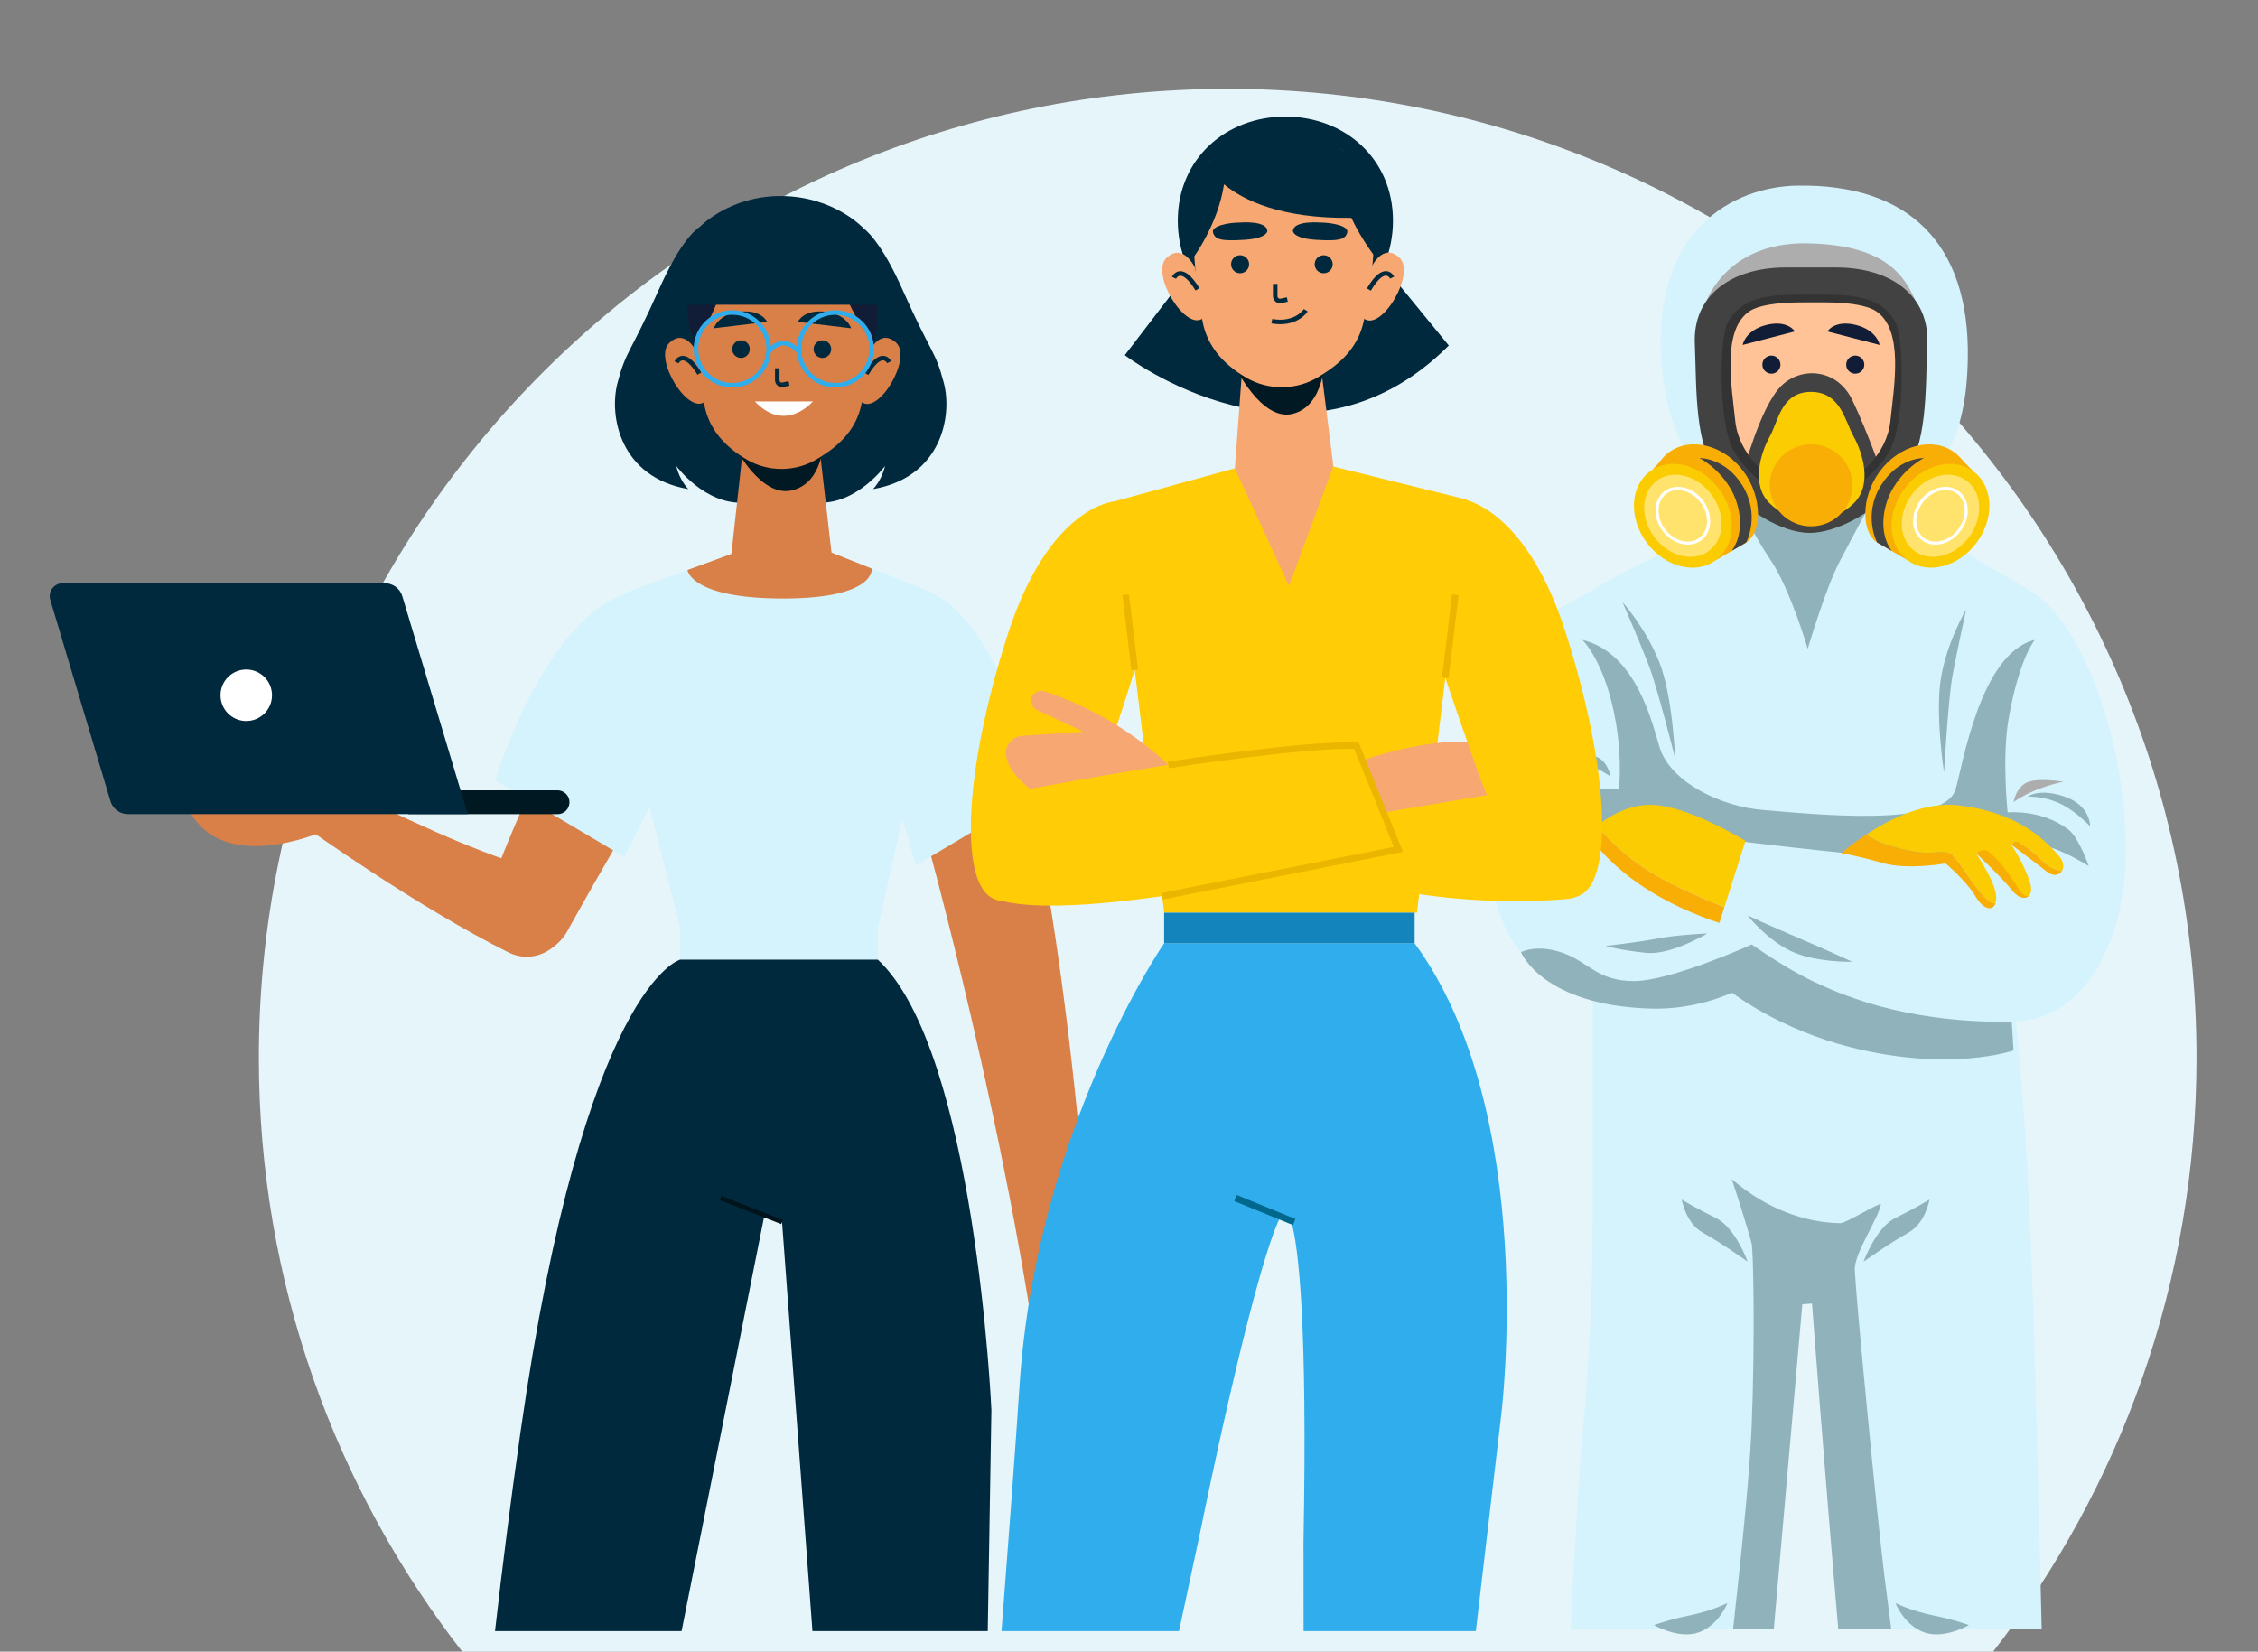 <svg xmlns="http://www.w3.org/2000/svg" xmlns:xlink="http://www.w3.org/1999/xlink" version="1.1" x="0px" y="0px" viewBox="0 0 501.18 366.59" style="enable-background:new 0 0 501.18 366.59;" xml:space="preserve">
<rect x="0" y="0" width="501.18" height="366.59" fill="#808080" stroke="none"/>
<style type="text/css">
	.st0{fill:#E6F5FA;}
	.st1{fill:#D4F3FC;}
	.st2{fill:#90B2BA;}
	.st3{fill:#ADADAD;}
	.st4{fill:#FFC397;}
	.st5{fill:#424242;}
	.st6{fill:#333333;}
	.st7{fill:#FBCC02;}
	.st8{fill:#F9AE06;}
	.st9{fill:#FFE36C;}
	.st10{fill:#FFFFFF;}
	.st11{fill:none;}
	.st12{fill:#111D36;}
	.st13{fill:#D97F48;}
	.st14{fill:#001821;}
	.st15{fill:#01293D;}
	.st16{fill:none;stroke:#01141C;stroke-miterlimit:10;}
	.st17{fill:#001923;}
	.st18{fill:none;stroke:#01293D;stroke-miterlimit:10;}
	.st19{fill:none;stroke:#30ADED;stroke-miterlimit:10;}
	.st20{fill:#30ADED;}
	.st21{fill:none;stroke:#00678D;stroke-width:1.458;stroke-miterlimit:10;}
	.st22{fill:#FFCC05;}
	.st23{fill:#1384BC;}
	.st24{fill:#F7A771;}
	.st25{fill:none;stroke:#EAB600;stroke-width:1.458;stroke-miterlimit:10;}
</style>
<g id="OBJECTS">
	<g>
		<g>
			<path class="st0" d="M487.53,234.76c0-118.76-96.28-215.04-215.04-215.04S57.45,115.99,57.45,234.76     c0,49.86,16.97,95.75,45.45,132.22h339.18C470.56,330.51,487.53,284.62,487.53,234.76z"/>
		</g>
	</g>
	<g>
		<g>
			<path class="st1" d="M398.9,41.2c-13.93,0.23-32.33,9.59-30.1,39.34c1.94,25.9,17.5,30.85,15.68,33.99     c-1.82,3.14-8.27,6.73-13.64,7.9c-5.36,1.17-18.85,9.49-25.32,12.95c-10.45,5.59-16.83,41.64-14.37,59.89     c1.8,13.36,8.5,21.18,21.42,25.97c12.93,4.79,43.02-2.65,52.15-4.44c2.04,0.83,27.39,9.83,41.78,9.93     c15.83,0.11,25.14-17.59,25.34-36.92c0.25-24.44-8.89-48.48-18.62-56.83c-3.4-2.91-12.09-6.86-17.14-10.7     c-7.65-5.82-11.21-11.57-9.08-14.59c3.53-5.02,9.45-9.64,9.77-28.07C437.23,53.77,423.34,40.79,398.9,41.2z"/>
		</g>
		<g>
			<path class="st2" d="M384.58,108.92c0,0,3.85,8.63,8.33,15.24c4.48,6.6,8.33,19.84,8.33,19.84s3.93-13.34,7.09-19.39     c2.31-4.44,9-16.88,9-16.88L384.58,108.92z"/>
		</g>
		<g>
			<path class="st3" d="M378.15,69.14c-0.4-0.68,4.07-15.52,23.08-15.13c19.01,0.39,22.56,8.43,25.34,16.53     C429.36,78.64,378.15,69.14,378.15,69.14z"/>
		</g>
		<g>
			<g>
				<g>
					<path class="st4" d="M398.32,61.98c-10.55,1.88-15.27-0.23-17.06,10.82c-1.8,11.06-2.77,21.87,2.44,28.51       c5.2,6.64,11.02,11.02,18.65,10.94c7.63-0.08,12.6-2.11,16.19-8.47c3.59-6.36,5.98-17.57,6.42-27.13       C425.4,67.09,408.37,60.19,398.32,61.98z"/>
				</g>
			</g>
			<g>
				<g>
					<path class="st5" d="M386.98,104.62c0,0,3.71-14.28,8.34-18.92c4.34-4.36,12.4-4.03,15.83,3.12       c3.54,7.38,7.12,17.77,7.12,17.77L386.98,104.62z"/>
				</g>
			</g>
			<g>
				<g>
					<path class="st6" d="M420.35,67.27c-3.94-4.68-14.79-3.76-17.98-3.38c-3.19-0.38-14.05-1.3-17.98,3.38       c-4.64,5.51-8.39,19.71-4.79,26.7c3.6,6.99,12.2,16.55,12.2,16.55l1.02-4.8c0,0-6.84-4.44-7.66-12.28       c-0.82-7.84-3.03-20.23,3.18-24.37c1.84-1.23,5.37-1.71,8.54-1.89c1.76-0.1,8.9-0.1,10.47-0.03c3.29,0.15,7.12,0.62,9.06,1.92       c6.21,4.14,4,16.53,3.18,24.37s-7.66,12.28-7.66,12.28l1.02,4.8c0,0,8.6-9.56,12.2-16.55       C428.74,86.97,424.98,72.77,420.35,67.27z"/>
				</g>
			</g>
			<g>
				<g>
					<g>
						<path class="st5" d="M407.6,59.37h-11.25c-12.02,0-20.6,6.17-20.17,16.81c0.43,10.64-0.14,22.62,5.45,30.01        c5.59,7.38,14.12,12.05,19.95,12.09c6,0.05,15.17-4.71,20.75-12.09c5.59-7.38,5.02-19.37,5.45-30.01        C428.2,65.54,419.62,59.37,407.6,59.37z M420,98.84c-2.87,6.91-13.42,13.04-13.42,13.04l-4.24,0.34v0.04l-0.22-0.02        l-0.22,0.02v-0.04l-4.24-0.34c0,0-10.55-6.14-13.42-13.04c-2.87-6.91-2.47-24.01-0.81-27.16c3.4-6.46,10.47-6.29,18.68-6.28        c8.22,0,15.29-0.18,18.68,6.28C422.47,74.83,422.87,91.93,420,98.84z"/>
					</g>
				</g>
			</g>
			<g>
				<g>
					<path class="st7" d="M411.44,96.9c-1.92-3.41-2.87-9.92-9.48-9.92c-6.6,0-7.23,6.5-9.15,9.92c-1.92,3.41-4.31,10.68,0,14.83       c4.31,4.15,9.15,3.92,9.15,3.92s5.17,0.24,9.48-3.92C415.75,107.58,413.35,100.32,411.44,96.9z"/>
				</g>
			</g>
			<g>
				<g>
					<ellipse class="st8" cx="401.98" cy="107.72" rx="9.17" ry="9.1"/>
				</g>
			</g>
			<g>
				<g>
					<polygon class="st8" points="366.85,104.15 370.43,100.41 387.59,120.4 380.83,124.34      "/>
				</g>
			</g>
			<g>
				<g>
					<g>
						<g>
							<path class="st8" d="M386.98,104.62c4.35,5.88,4.03,13.66,0.6,15.78c-5.06,3.14-13.58,2.94-17.94-2.94         c-4.35-5.88-4-13.52,0.78-17.06C375.22,96.86,382.63,98.75,386.98,104.62z"/>
						</g>
					</g>
				</g>
				<g>
					<g>
						<g>
							<path class="st7" d="M381.56,108.53c4.04,5.45,3.71,12.53-0.73,15.81c-4.44,3.29-11.3,1.54-15.34-3.91         c-4.04-5.45-3.71-12.53,0.73-15.81C370.65,101.33,377.52,103.08,381.56,108.53z"/>
						</g>
					</g>
				</g>
				<g>
					<g>
						<g>
							<path class="st9" d="M379.88,109.77c3.19,4.31,2.94,9.91-0.57,12.51c-3.51,2.6-8.95,1.22-12.14-3.09         c-3.19-4.31-2.94-9.91,0.57-12.51C371.25,104.08,376.69,105.46,379.88,109.77z"/>
						</g>
					</g>
				</g>
				<g>
					<g>
						<g>
							<path class="st10" d="M374.64,120.89c-2.01,0-4.17-1.09-5.63-3.07c-1.08-1.45-1.63-3.16-1.55-4.82c0.08-1.68,0.79-3.1,2.01-4         c1.21-0.9,2.78-1.17,4.41-0.75c1.6,0.41,3.08,1.43,4.15,2.88l0,0c1.08,1.45,1.63,3.16,1.55,4.82c-0.08,1.68-0.79,3.1-2,4         C376.72,120.59,375.7,120.89,374.64,120.89z M372.4,108.76c-0.94,0-1.81,0.27-2.53,0.81c-1.05,0.78-1.66,2.01-1.73,3.48         c-0.07,1.49,0.43,3.05,1.41,4.37c2.01,2.71,5.42,3.6,7.6,1.99c1.05-0.78,1.66-2.01,1.73-3.48c0.07-1.49-0.43-3.05-1.42-4.37         l0,0c-0.98-1.32-2.32-2.26-3.77-2.63C373.27,108.81,372.83,108.76,372.4,108.76z"/>
						</g>
					</g>
				</g>
				<g>
					<g>
						<g>
							<path class="st5" d="M377.22,101.67c0,0,4.42,2.2,7.16,7.26c1.82,3.36,2.99,9.12,0,13.34c1.39-0.8,3.21-1.87,3.21-1.87         s3.24-6.06-0.87-12.69C382.85,101.49,377.22,101.67,377.22,101.67z"/>
						</g>
					</g>
				</g>
			</g>
			<g>
				<g>
					<g>
						<g>
							<path class="st8" d="M417.24,104.62c-4.35,5.88-4.03,13.66-0.6,15.78c5.06,3.14,13.58,2.94,17.94-2.94         c4.35-5.88,4-13.52-0.78-17.06C429.01,96.86,421.6,98.75,417.24,104.62z"/>
						</g>
					</g>
				</g>
				<g>
					<g>
						<polygon class="st8" points="438.01,104.62 433.79,100.41 416.64,120.4 423.4,124.34       "/>
					</g>
				</g>
				<g>
					<g>
						<g>
							<path class="st7" d="M422.67,108.53c-4.04,5.45-3.71,12.53,0.73,15.81c4.44,3.29,11.3,1.54,15.34-3.91         c4.04-5.45,3.71-12.53-0.73-15.81C433.57,101.33,426.71,103.08,422.67,108.53z"/>
						</g>
					</g>
				</g>
				<g>
					<g>
						<g>
							<path class="st9" d="M424.35,109.77c-3.19,4.31-2.94,9.91,0.57,12.51c3.51,2.6,8.95,1.22,12.14-3.09         c3.19-4.31,2.94-9.91-0.57-12.51C432.98,104.08,427.54,105.46,424.35,109.77z"/>
						</g>
					</g>
				</g>
				<g>
					<g>
						<g>
							<path class="st10" d="M429.58,120.89c2.01,0,4.17-1.09,5.63-3.07c1.08-1.45,1.63-3.16,1.55-4.82c-0.08-1.68-0.79-3.1-2.01-4         c-1.21-0.9-2.78-1.17-4.41-0.75c-1.6,0.41-3.08,1.43-4.15,2.88l0,0c-1.08,1.45-1.63,3.16-1.55,4.82c0.08,1.68,0.79,3.1,2,4         C427.51,120.59,428.52,120.89,429.58,120.89z M431.82,108.76c0.94,0,1.81,0.27,2.53,0.81c1.05,0.78,1.66,2.01,1.73,3.48         c0.07,1.49-0.43,3.05-1.41,4.37c-2.01,2.71-5.42,3.6-7.6,1.99c-1.05-0.78-1.66-2.01-1.73-3.48         c-0.07-1.49,0.43-3.05,1.42-4.37l0,0c0.98-1.32,2.32-2.26,3.77-2.63C430.96,108.81,431.4,108.76,431.82,108.76z"/>
						</g>
					</g>
				</g>
				<g>
					<g>
						<g>
							<path class="st5" d="M427.01,101.67c0,0-4.42,2.2-7.16,7.26c-1.82,3.36-2.98,9.12,0,13.34c-1.39-0.8-3.21-1.87-3.21-1.87         s-3.24-6.06,0.87-12.69C421.38,101.49,427.01,101.67,427.01,101.67z"/>
						</g>
					</g>
				</g>
			</g>
		</g>
		<g>
			<path class="st11" d="M386.22,347.39c-0.07,0.63-0.13,1.25-0.2,1.88C386.09,348.64,386.15,348.02,386.22,347.39z"/>
			<path class="st11" d="M385.91,350.33c-0.07,0.64-0.14,1.29-0.21,1.93C385.77,351.62,385.84,350.97,385.91,350.33z"/>
			<path class="st11" d="M386.89,340.75c-0.09,0.92-0.19,1.85-0.28,2.79C386.71,342.6,386.8,341.67,386.89,340.75z"/>
			<path class="st11" d="M386.53,344.33c-0.07,0.68-0.14,1.37-0.21,2.05C386.39,345.69,386.46,345.01,386.53,344.33z"/>
			<path class="st11" d="M384.9,359.64c-0.07,0.62-0.14,1.24-0.2,1.85C384.77,360.87,384.83,360.26,384.9,359.64z"/>
			<path class="st11" d="M385.61,353.1c-0.09,0.84-0.18,1.67-0.27,2.5C385.43,354.77,385.52,353.94,385.61,353.1z"/>
			<path class="st11" d="M385.31,355.94c-0.1,0.94-0.2,1.87-0.3,2.79C385.1,357.81,385.2,356.88,385.31,355.94z"/>
			<path class="st11" d="M419.69,360.87c-0.06-0.47-0.12-0.93-0.18-1.39C419.57,359.93,419.63,360.4,419.69,360.87z"/>
			<path class="st11" d="M387.17,337.98c-0.07,0.71-0.14,1.42-0.21,2.13C387.03,339.39,387.1,338.68,387.17,337.98z"/>
			<path class="st11" d="M388.37,324.01c-0.04,0.57-0.08,1.15-0.13,1.73C388.29,325.16,388.33,324.58,388.37,324.01z"/>
			<path class="st11" d="M418.87,354.46c-0.02-0.15-0.04-0.3-0.06-0.45C418.83,354.16,418.85,354.31,418.87,354.46z"/>
			<path class="st11" d="M388.53,321.66c-0.03,0.5-0.07,1.01-0.1,1.52C388.46,322.67,388.5,322.16,388.53,321.66z"/>
			<path class="st11" d="M419.13,356.5c-0.04-0.32-0.08-0.64-0.12-0.95C419.05,355.86,419.09,356.18,419.13,356.5z"/>
			<path class="st11" d="M388.19,326.44c-0.06,0.82-0.13,1.65-0.2,2.49C388.06,328.08,388.12,327.25,388.19,326.44z"/>
			<path class="st11" d="M387.95,329.41c-0.06,0.7-0.12,1.41-0.18,2.12C387.83,330.81,387.89,330.11,387.95,329.41z"/>
			<path class="st11" d="M387.43,335.23c-0.05,0.59-0.11,1.18-0.17,1.78C387.31,336.41,387.37,335.82,387.43,335.23z"/>
			<path class="st11" d="M387.68,332.45c-0.05,0.58-0.1,1.17-0.16,1.76C387.58,333.61,387.63,333.03,387.68,332.45z"/>
			<path class="st11" d="M418.5,351.54c-0.02-0.17-0.04-0.35-0.07-0.52C418.45,351.19,418.48,351.36,418.5,351.54z"/>
			<path class="st11" d="M419.76,361.38c0.01,0.07,0.02,0.14,0.03,0.21l0,0C419.77,361.52,419.77,361.45,419.76,361.38     C419.76,361.38,419.76,361.38,419.76,361.38z"/>
			<path class="st11" d="M388.8,316.63c-0.03,0.65-0.06,1.34-0.1,2.03C388.74,317.97,388.78,317.28,388.8,316.63z"/>
			<path class="st11" d="M418.67,352.94c-0.02-0.16-0.04-0.33-0.06-0.49C418.63,352.61,418.65,352.77,418.67,352.94z"/>
			<path class="st11" d="M400.06,289.48c0,0-3.31,37.92-6.33,72.1h14.31c-2.99-34.48-5.83-72.26-5.83-72.26L400.06,289.48z"/>
			<path class="st11" d="M388.67,319.36c-0.03,0.49-0.06,0.98-0.09,1.49C388.61,320.34,388.64,319.84,388.67,319.36z"/>
			<path class="st1" d="M384.7,361.49c0.07-0.61,0.14-1.23,0.2-1.85c0.03-0.3,0.07-0.6,0.1-0.9c0.1-0.92,0.2-1.86,0.3-2.79     c0.01-0.11,0.02-0.23,0.04-0.34c0.09-0.83,0.18-1.66,0.27-2.5c0.03-0.28,0.06-0.56,0.09-0.84c0.07-0.64,0.14-1.29,0.21-1.93     c0.04-0.35,0.07-0.71,0.11-1.06c0.07-0.63,0.13-1.25,0.2-1.88c0.04-0.34,0.07-0.68,0.11-1.01c0.07-0.68,0.14-1.37,0.21-2.05     c0.03-0.26,0.05-0.53,0.08-0.79c0.09-0.93,0.19-1.86,0.28-2.79c0.02-0.21,0.04-0.43,0.06-0.64c0.07-0.71,0.14-1.42,0.21-2.13     c0.03-0.32,0.06-0.65,0.09-0.97c0.06-0.6,0.11-1.19,0.17-1.78c0.03-0.34,0.06-0.69,0.1-1.03c0.05-0.59,0.11-1.18,0.16-1.76     c0.03-0.31,0.06-0.61,0.08-0.92c0.06-0.72,0.12-1.42,0.18-2.12c0.01-0.16,0.03-0.32,0.04-0.48c0.07-0.85,0.14-1.68,0.2-2.49     c0.02-0.24,0.04-0.46,0.05-0.7c0.04-0.58,0.09-1.16,0.13-1.73c0.02-0.28,0.04-0.55,0.06-0.83c0.04-0.52,0.07-1.02,0.1-1.52     c0.02-0.27,0.04-0.55,0.05-0.81c0.03-0.51,0.06-1,0.09-1.49c0.01-0.23,0.03-0.47,0.04-0.69c0.04-0.7,0.07-1.38,0.1-2.03     c0.77-18.68,0.39-38.94,0-40.66c-0.23-0.99-2.8-9.54-4.42-14.28c7.73,6.69,16.38,9.68,24.13,9.8c1.13,0.02,7.89-4.2,9-4.27     c-0.58,3.37-5.99,10.89-5.81,14.74c0.31,6.42,4.85,53.93,6.57,67.79c0.05,0.41,0.1,0.83,0.16,1.27c0.02,0.17,0.04,0.34,0.07,0.52     c0.04,0.3,0.08,0.6,0.12,0.91c0.02,0.16,0.04,0.33,0.06,0.49c0.04,0.35,0.09,0.71,0.14,1.07c0.02,0.15,0.04,0.3,0.06,0.45     c0.05,0.36,0.09,0.72,0.14,1.09c0.04,0.32,0.08,0.63,0.12,0.95c0.12,0.96,0.25,1.95,0.38,2.98c0.06,0.46,0.12,0.92,0.18,1.39     c0.02,0.17,0.04,0.34,0.07,0.51c0,0,0,0,0,0c0.01,0.07,0.02,0.14,0.03,0.2h33.36c-0.7-27.19-1.58-69.75-2.84-95.34     c-1.63-33.11-4.46-53.35-4.46-53.35l-92.35-3.41c0,0,0,11.1,0,36.25s0.36,43.42-2.07,70.34c-1.05,11.59-1.99,28.82-2.85,45.27     c0,0.08-0.01,0.16-0.01,0.24h36.13C384.69,361.55,384.7,361.52,384.7,361.49z"/>
			<path class="st2" d="M419.76,361.38c-0.02-0.17-0.04-0.34-0.07-0.51c-0.06-0.47-0.12-0.93-0.18-1.39     c-0.13-1.03-0.26-2.03-0.38-2.98c-0.04-0.32-0.08-0.64-0.12-0.95c-0.05-0.37-0.09-0.73-0.14-1.09c-0.02-0.15-0.04-0.3-0.06-0.45     c-0.05-0.37-0.09-0.72-0.14-1.07c-0.02-0.16-0.04-0.33-0.06-0.49c-0.04-0.31-0.08-0.61-0.12-0.91c-0.02-0.17-0.04-0.35-0.07-0.52     c-0.06-0.44-0.11-0.87-0.16-1.27c-1.72-13.86-6.27-61.37-6.57-67.79c-0.18-3.85,5.23-11.37,5.81-14.74     c-1.1,0.07-7.86,4.29-9,4.27c-7.75-0.11-16.4-3.11-24.13-9.8c1.62,4.74,4.2,13.3,4.42,14.28c0.39,1.72,0.77,21.98,0,40.66     c-0.03,0.65-0.06,1.34-0.1,2.03c-0.01,0.23-0.03,0.46-0.04,0.69c-0.03,0.49-0.06,0.98-0.09,1.49c-0.02,0.27-0.03,0.54-0.05,0.81     c-0.03,0.5-0.07,1.01-0.1,1.52c-0.02,0.28-0.04,0.55-0.06,0.83c-0.04,0.57-0.08,1.15-0.13,1.73c-0.02,0.23-0.03,0.46-0.05,0.7     c-0.06,0.82-0.13,1.65-0.2,2.49c-0.01,0.16-0.03,0.32-0.04,0.48c-0.06,0.7-0.12,1.41-0.18,2.12c-0.03,0.3-0.05,0.61-0.08,0.92     c-0.05,0.58-0.1,1.17-0.16,1.76c-0.03,0.34-0.06,0.68-0.1,1.03c-0.05,0.59-0.11,1.18-0.17,1.78c-0.03,0.32-0.06,0.64-0.09,0.97     c-0.07,0.71-0.14,1.42-0.21,2.13c-0.02,0.21-0.04,0.43-0.06,0.64c-0.09,0.93-0.19,1.85-0.28,2.79c-0.03,0.26-0.05,0.53-0.08,0.79     c-0.07,0.68-0.14,1.36-0.21,2.05c-0.04,0.34-0.07,0.68-0.11,1.01c-0.07,0.63-0.13,1.25-0.2,1.88c-0.04,0.35-0.07,0.71-0.11,1.06     c-0.07,0.65-0.14,1.29-0.21,1.93c-0.03,0.28-0.06,0.56-0.09,0.84c-0.09,0.84-0.18,1.67-0.27,2.5c-0.01,0.11-0.02,0.23-0.04,0.34     c-0.1,0.94-0.2,1.87-0.3,2.79c-0.03,0.3-0.07,0.6-0.1,0.9c-0.07,0.62-0.14,1.24-0.2,1.85c0,0.03-0.01,0.07-0.01,0.1h9.04     c3.02-34.18,6.33-72.1,6.33-72.1l2.15-0.15c0,0,2.84,37.78,5.83,72.26h11.75C419.77,361.52,419.77,361.45,419.76,361.38z"/>
			<path class="st2" d="M418.43,351.02c-0.06-0.44-0.11-0.87-0.16-1.27C418.32,350.15,418.38,350.58,418.43,351.02z"/>
			<path class="st2" d="M384.69,361.59c0-0.03,0.01-0.07,0.01-0.1C384.7,361.52,384.69,361.55,384.69,361.59L384.69,361.59z"/>
			<path class="st2" d="M419.76,361.38c-0.02-0.17-0.04-0.34-0.07-0.51C419.71,361.04,419.73,361.21,419.76,361.38z"/>
			<path class="st2" d="M419.51,359.48c-0.13-1.03-0.26-2.02-0.38-2.98C419.25,357.45,419.38,358.45,419.51,359.48z"/>
			<path class="st2" d="M387.99,328.93c-0.01,0.16-0.03,0.32-0.04,0.48C387.96,329.25,387.97,329.09,387.99,328.93z"/>
			<path class="st2" d="M388.24,325.74c-0.02,0.23-0.03,0.46-0.05,0.7C388.21,326.2,388.22,325.97,388.24,325.74z"/>
			<path class="st2" d="M387.76,331.53c-0.03,0.3-0.05,0.61-0.08,0.92C387.71,332.14,387.74,331.83,387.76,331.53z"/>
			<path class="st2" d="M387.52,334.21c-0.03,0.34-0.06,0.68-0.1,1.03C387.46,334.89,387.49,334.55,387.52,334.21z"/>
			<path class="st2" d="M419.01,355.55c-0.05-0.37-0.09-0.73-0.14-1.09C418.92,354.82,418.96,355.18,419.01,355.55z"/>
			<path class="st2" d="M388.43,323.18c-0.02,0.28-0.04,0.55-0.06,0.83C388.39,323.73,388.41,323.46,388.43,323.18z"/>
			<path class="st2" d="M388.71,318.66c-0.01,0.23-0.03,0.46-0.04,0.69C388.68,319.13,388.7,318.89,388.71,318.66z"/>
			<path class="st2" d="M418.61,352.45c-0.04-0.31-0.08-0.61-0.12-0.91C418.53,351.83,418.57,352.14,418.61,352.45z"/>
			<path class="st2" d="M418.81,354.01c-0.05-0.37-0.09-0.72-0.14-1.07C418.72,353.29,418.77,353.64,418.81,354.01z"/>
			<path class="st2" d="M388.58,320.84c-0.02,0.27-0.03,0.54-0.05,0.81C388.55,321.38,388.57,321.11,388.58,320.84z"/>
			<path class="st2" d="M385.7,352.26c-0.03,0.28-0.06,0.56-0.09,0.84C385.64,352.82,385.67,352.54,385.7,352.26z"/>
			<path class="st2" d="M386.02,349.27c-0.04,0.35-0.07,0.71-0.11,1.06C385.95,349.98,385.98,349.62,386.02,349.27z"/>
			<path class="st2" d="M385.34,355.6c-0.01,0.11-0.02,0.23-0.04,0.34C385.32,355.83,385.33,355.72,385.34,355.6z"/>
			<path class="st2" d="M386.96,340.11c-0.02,0.21-0.04,0.43-0.06,0.64C386.92,340.53,386.94,340.32,386.96,340.11z"/>
			<path class="st2" d="M387.26,337.01c-0.03,0.32-0.06,0.64-0.09,0.97C387.2,337.65,387.23,337.33,387.26,337.01z"/>
			<path class="st2" d="M385,358.73c-0.03,0.3-0.07,0.6-0.1,0.9C384.94,359.33,384.97,359.04,385,358.73z"/>
			<path class="st2" d="M386.32,346.38c-0.04,0.34-0.07,0.68-0.11,1.01C386.25,347.05,386.29,346.72,386.32,346.38z"/>
			<path class="st2" d="M386.61,343.54c-0.03,0.26-0.05,0.53-0.08,0.79C386.56,344.06,386.59,343.8,386.61,343.54z"/>
		</g>
		<g>
			<path class="st2" d="M459.11,184.13c-6.02-4.59-13.5-3.82-13.5-3.82s-1.28-12.08,0.2-20.66c2.33-13.47,5.82-17.62,5.82-17.62     c-12.22,2.95-16.1,28.5-17.59,33.22c-2.72,8.58-31.72,5.42-42.8,4.52c-9.09-0.74-20.39-6.04-22.86-13.84     c-1.5-4.72-4.94-20.95-17.16-23.9c0,0,5.09,4.77,7.42,18.24c1.48,8.57,0.68,14.99,0.68,14.99s-8.38-1.81-14.55,5.63     c-2.89,3.48-1.94,11.32-1.94,11.32s8.73-8.38,13.39-8.93c4.66-0.55,16.91,0.83,19.94,1.88c3.29,1.14,39.13,4.86,47.12,5.53     c5.78,0.48,12.83-1.34,16.12-2.48c3.03-1.05,8.15-1.39,12.8-0.84c4.66,0.55,11.41,4.85,11.41,4.85S461.45,185.92,459.11,184.13z"/>
		</g>
		<g>
			<g>
				<path class="st8" d="M433.07,189.55c-1.29-0.74-2.73-0.42-4.12-0.33c-3.11,0.19-6.1-0.57-9.06-1.41      c-2.14-0.6-3.93-1.33-5.66-2.58c-3.38,2.23-5.54,4.16-5.54,4.16s2.84,0.35,9.24,2.17c5.59,1.59,13.9,0.07,13.9,0.07      s4.66,3.93,6.62,7.28c1.82,3.1,3.88,3.33,4.47,1.59C440.03,200.65,434.97,190.65,433.07,189.55z"/>
			</g>
			<g>
				<g>
					<path class="st7" d="M448.19,187.05c1.16,0.65,3.06,1.93,4.8,3.69c1.47,1.48,2.99,2.37,4.65,2.6c0.5-0.81,0.46-2.06-0.47-3.15       c-3.89-4.53-9.83-9.89-22.37-11.44c-7.55-0.93-15.47,3.11-20.58,6.48c1.74,1.24,3.52,1.98,5.66,2.58       c2.96,0.83,5.96,1.6,9.06,1.41c1.39-0.08,2.84-0.41,4.12,0.33c1.89,1.1,6.96,11.1,9.84,10.95c0.23-0.66,0.25-1.58-0.04-2.76       c-0.8-3.27-4.27-8.33-4.27-8.33s0.92-0.91,2.23,0.15c1.31,1.05,2.76,2.22,5.38,6.07c1.49,2.19,2.63,3.41,4.08,3.27       c0.55-0.52,0.75-1.55,0.28-3.05c-1.38-4.44-4.15-8.37-4.15-8.37S447.02,186.39,448.19,187.05z"/>
				</g>
				<g>
					<path class="st8" d="M457.64,193.34c-1.66-0.23-3.18-1.11-4.65-2.6c-1.75-1.76-3.64-3.04-4.8-3.69       c-1.16-0.65-1.75,0.44-1.75,0.44s4.82,3.54,7.73,5.87C455.73,194.62,457.06,194.28,457.64,193.34z"/>
				</g>
			</g>
			<g>
				<path class="st8" d="M446.76,195.29c-2.62-3.86-4.07-5.19-5.38-6.24c-1.31-1.05-2.76,0.36-2.76,0.36s5.49,5.06,7.99,8.22      c1.32,1.67,2.89,2.03,3.7,1.27C448.86,199.05,448.25,197.49,446.76,195.29z"/>
			</g>
		</g>
		<g>
			<path class="st2" d="M446.51,226.73c0,0-16.21,0.83-32.48-4.33c-11.67-3.7-18.67-8.28-25.23-12.77     c-3.24,1.92-6.64,4.09-10.12,5.68c5.35,5.8,17.33,13.38,32.06,17.12c22.12,5.62,36.18,0.72,36.18,0.72L446.51,226.73z"/>
		</g>
		<g>
			<g>
				<path class="st7" d="M371.01,196.16c4.65,2.36,9.39,4.28,11.73,5.19l4.68-14.71c0,0-12.25-7.57-20.35-7.99      c-5.48-0.29-10.18,2.68-12.65,4.64C359.27,189,364.51,192.86,371.01,196.16z"/>
			</g>
			<g>
				<path class="st8" d="M352.57,184.9c0,0,2.04,4.66,10.48,10.77c8.44,6.11,18.58,9.17,18.58,9.17l1.11-3.49      c-2.34-0.91-7.08-2.83-11.73-5.19c-6.5-3.3-11.74-7.16-16.58-12.88C353.25,184.2,352.57,184.9,352.57,184.9z"/>
			</g>
		</g>
		<g>
			<path class="st2" d="M337.59,211.34c0,0,3.45-1.89,9.27,0.15c5.82,2.04,7.61,6.26,15.81,6.26c8.2,0,26.13-8.11,26.13-8.11     l4.74,5.49c0,0-11.18,9.16-27.03,8.73C342.33,223.19,337.59,211.34,337.59,211.34z"/>
		</g>
		<g>
			<path class="st2" d="M383.42,355.8c0,0-3.39,1.72-8.29,2.72c-4.91,0.99-7.99,2.17-7.99,2.17s5.58,3.27,10.03,1.58     C381.61,360.57,383.42,355.8,383.42,355.8z"/>
		</g>
		<g>
			<path class="st2" d="M420.72,355.8c0,0,3.39,1.72,8.29,2.72c4.91,0.99,7.99,2.17,7.99,2.17s-5.58,3.27-10.03,1.58     C422.53,360.57,420.72,355.8,420.72,355.8z"/>
		</g>
		<g>
			<path class="st2" d="M413.64,280.02c0,0,2.71-7.57,7.08-9.7c4.37-2.13,7.54-4.07,7.54-4.07s-0.84,5.24-4.72,7.37     C419.66,275.75,413.64,280.02,413.64,280.02z"/>
		</g>
		<g>
			<path class="st2" d="M387.9,280.02c0,0-2.71-7.57-7.08-9.7c-4.37-2.13-7.54-4.07-7.54-4.07s0.84,5.24,4.72,7.37     C381.89,275.75,387.9,280.02,387.9,280.02z"/>
		</g>
		<g>
			<path class="st3" d="M446.92,178.02c0,0,0.62-3.64,3.39-4.51c2.77-0.87,7.65,0,7.65,0S451.67,174.67,446.92,178.02z"/>
		</g>
		<g>
			<path class="st2" d="M357.5,172.37c0,0-0.62-3.6-3.35-4.46c-2.74-0.86-7.57,0-7.57,0S352.79,169.06,357.5,172.37z"/>
		</g>
		<g>
			<path class="st2" d="M353.14,172.37c0,0-2.49-2.01-8.24,0c-5.75,2.01-5.61,6.57-5.61,6.57s2.73-2.97,6.08-4.75     C348.26,172.65,351.69,172.26,353.14,172.37z"/>
		</g>
		<g>
			<path class="st2" d="M450.07,176.83c0,0,2.49-2.01,8.24,0c5.75,2.01,5.61,6.57,5.61,6.57s-2.73-2.97-6.08-4.75     C454.95,177.11,451.52,176.72,450.07,176.83z"/>
		</g>
		<g>
			<path class="st2" d="M436.41,135.28c0,0-3.95,6.52-5.49,14.57c-1.53,8.05,0.58,21.62,0.58,21.62s0.9-16.25,1.89-21.62     C434.38,144.48,436.41,135.28,436.41,135.28z"/>
		</g>
		<g>
			<path class="st2" d="M360.14,133.66c0,0,5.11,5.66,8.14,13.28c3.03,7.62,3.52,21.34,3.52,21.34s-3.95-15.79-5.94-20.88     C363.88,142.31,360.14,133.66,360.14,133.66z"/>
		</g>
		<g>
			<path class="st2" d="M387.9,203.19c0,0,4.21,5.36,9.64,7.92c5.43,2.56,13.61,2.36,13.61,2.36s-4.59-2.13-11.62-5.14     C392.5,205.33,387.9,203.19,387.9,203.19z"/>
		</g>
		<g>
			<path class="st2" d="M356.36,209.96c0,0,7.07-0.79,11.49-1.64c4.42-0.85,11.09-1.14,11.09-1.14s-8.04,4.89-13.59,4.31     C359.81,210.92,356.36,209.96,356.36,209.96z"/>
		</g>
		<g>
			<path class="st12" d="M395.19,80.93c0,1.11-0.9,2.01-2.01,2.01c-1.11,0-2.01-0.9-2.01-2.01c0-1.11,0.9-2.01,2.01-2.01     C394.29,78.92,395.19,79.82,395.19,80.93z"/>
			<path class="st12" d="M413.8,80.93c0,1.11-0.9,2.01-2.01,2.01c-1.11,0-2.01-0.9-2.01-2.01c0-1.11,0.9-2.01,2.01-2.01     C412.9,78.92,413.8,79.82,413.8,80.93z"/>
		</g>
		<path class="st12" d="M405.6,73.56l11.6,3c0,0-0.53-3.25-5.27-4.44C407.19,70.94,405.6,73.56,405.6,73.56z"/>
		<path class="st12" d="M398.4,73.56l-11.6,3c0,0,0.53-3.25,5.27-4.44C396.81,70.94,398.4,73.56,398.4,73.56z"/>
	</g>
	<g>
		<g>
			<g>
				<g>
					<g>
						<g>
							<g>
								<path class="st13" d="M72.34,173.52l-4.26,10.23c0,0,24.52,17.56,44.81,27.65c6.4,3.18,13.83-2.05,13.44-9.18          c0-0.07-0.01-0.15-0.01-0.22c-0.22-3.87-2.76-7.22-6.43-8.47C99.14,186.5,95.09,183.7,72.34,173.52z"/>
							</g>
							<path class="st13" d="M71.33,184.66c0,0-21.21,9.35-29.01-4.22l32.16-7.98L71.33,184.66z"/>
						</g>
						<g>
							<g>
								<path class="st13" d="M137.43,137.1c-10.14,17.37-22.37,42.23-29.09,61.17c-1.73,4.89,0.05,10.36,4.77,12.51          c0.06,0.03,0.11,0.05,0.17,0.08c4.63,2.13,10.1,0.39,12.57-4.06c15.33-27.66,28.98-49.21,28.98-49.21L137.43,137.1z"/>
							</g>
							<path class="st1" d="M137.85,132.31c0,0-15.24,3.24-27.98,40.86l28.68,17.02l10.58-21L137.85,132.31z"/>
						</g>
					</g>
					<g>
						<g>
							<path class="st14" d="M123.75,180.71h-33.1v-5.3h33.1c1.46,0,2.65,1.19,2.65,2.65l0,0         C126.4,179.52,125.21,180.71,123.75,180.71z"/>
						</g>
						<g>
							<path class="st15" d="M103.81,180.69H28.38c-1.76,0-3.33-1.15-3.85-2.83l-13.36-44.68c-0.58-1.85,0.8-3.73,2.74-3.73h71.52         c1.76,0,3.33,1.15,3.85,2.83L103.81,180.69z"/>
							<path class="st10" d="M60.28,153.3c0.56,3.11-1.5,6.08-4.61,6.64c-3.11,0.56-6.08-1.5-6.64-4.61         c-0.56-3.11,1.5-6.08,4.61-6.64C56.75,148.13,59.73,150.2,60.28,153.3z"/>
						</g>
					</g>
				</g>
				<g>
					<g>
						<path class="st13" d="M205.55,185.87c0,0,18.2,65.72,25.63,122.88l12.5-2.37c0,0-3.88-83.76-16.48-135.58L205.55,185.87z"/>
						<path class="st13" d="M243.58,303.51c0,0,18.81,27.77-3.76,40.25c-1.49,0.82-3.36,0.49-4.46-0.81l-0.15-0.17        c-1.21-1.43-1.08-3.52,0.24-4.86c3.21-3.25,7.52-9.99,0.65-18.78c0,0-3.61,0.92-3,8.08c0.16,1.84-1.38,3.4-3.22,3.22h0        c-1.26-0.12-2.29-1.02-2.6-2.24c-1.18-4.72-3.14-16.43,4.41-22.72L243.58,303.51z"/>
					</g>
					<path class="st1" d="M207.92,132.31c0,0,11.64,3.39,24.06,42.72l-28.68,17.02l-6.65-22.86L207.92,132.31z"/>
				</g>
				<g>
					<path class="st1" d="M206.16,131.24l-21.61-8.6l-22.21,0.3l-22.29,8.17c-4.18,1.53-6.53,5.98-5.43,10.3l16.37,64.57h43.85       l15.12-67.55C210.63,135.42,209.02,132.38,206.16,131.24z"/>
					<rect x="150.98" y="205.97" class="st1" width="43.85" height="7.02"/>
					<line class="st1" x1="144.43" y1="180.13" x2="136.91" y2="150.45"/>
					<line class="st1" x1="200.28" y1="181.67" x2="207.26" y2="150.45"/>
				</g>
			</g>
			<g>
				<path class="st15" d="M194.84,212.99h-43.85c0,0-21.25,5.39-35.47,104.91c-2.17,15.17-4.04,29.96-5.65,44.13h41.41l18.3-91.86      l4,1.05l6.75,90.8h38.91l0.81-49.05C220.05,312.98,216.54,233.14,194.84,212.99z"/>
				<line class="st16" x1="173.58" y1="271.23" x2="159.95" y2="265.91"/>
			</g>
			<g>
				<path class="st15" d="M209.49,84.98c-1.94-7.36-2.65-6.04-9.17-20.69c-3.9-8.75-6.92-12.26-8.71-13.68l0,0      c0,0-6.59-7.1-18.39-7.1c-11.26,0-17.78,6.74-17.78,6.74l0,0c-1.71,1.14-4.92,4.44-9.2,14.03c-6.53,14.64-7.23,13.32-9.17,20.69      c-1.94,7.36,0.53,20.94,15.7,23.59c0,0-1.94-1.94-2.65-5.12c0,0,6.35,8.64,14.99,8.11h16.33c8.64,0.53,14.99-8.11,14.99-8.11      c-0.71,3.18-2.65,5.12-2.65,5.12C208.96,105.93,211.43,92.34,209.49,84.98z"/>
				<path class="st13" d="M193.5,126.2l-8.94-3.56l-2.7-23.53c0,0-2.79,2.84-6.49,3.53c-3.7,0.69-7.28-1.48-7.33-1.5      c-0.05-0.03-3.02-2.5-3.02-2.5l-2.68,24.3l-9.75,3.57c0,0,0.63,6.33,21.24,6.33C194.45,132.84,193.5,126.2,193.5,126.2z"/>
				<path class="st17" d="M163.32,99.48c0,0,5.66,10.93,12.4,9.37c7.04-1.64,7.01-10.88,7.01-10.88L163.32,99.48z"/>
				<g>
					<path class="st15" d="M197.52,68.06c0,13.39-10.42,24.24-23.27,24.24c-12.85,0-23.27-10.85-23.27-24.24s10.42-22.5,23.27-22.5       C187.11,45.56,197.52,54.67,197.52,68.06z"/>
				</g>
				<path class="st13" d="M193.48,69.31c0,8.35-1.16,15.55-2.32,20.66c-1.13,5-4.33,8.5-8.84,11.32l-0.82,0.51      c-4.78,2.98-10.94,3.05-15.79,0.18l0,0c-4.89-2.9-8.31-6.71-9.37-12.08c-1.92-9.77-2.13-20.59-2.13-20.59      s-1.82-21.07,19.35-20.66C194.75,49.06,193.48,69.31,193.48,69.31z"/>
				<g>
					<path class="st13" d="M156.52,89.1c-3.73,3.22-11.59-9.54-7.97-12.98c3.61-3.44,6.17,2.16,6.17,2.16l0.73,4.03l1.09,5.43       l0.28,1.22L156.52,89.1z"/>
					<g>
						<g>
							<path class="st18" d="M150.17,80.42c0,0,1.53-3.3,5.08,2.5"/>
						</g>
					</g>
				</g>
				<g>
					<path class="st13" d="M191.15,89.17c3.79,3.16,11.42-9.73,7.75-13.11c-3.67-3.38-6.13,2.26-6.13,2.26l-0.66,4.04l-1,5.44       l-0.26,1.22L191.15,89.17z"/>
					<g>
						<g>
							<path class="st18" d="M197.35,80.39c0,0-1.58-3.28-5.04,2.58"/>
						</g>
					</g>
				</g>
				<path class="st12" d="M154.49,75.87c0,0,8.47-11.45,6.51-23.04c0,0-6.28,3.16-7.92,11.33      C151.44,72.32,154.49,75.87,154.49,75.87z"/>
				<path class="st12" d="M193.84,76.09c0,0-10.18-12.45-8.22-24.05c0,0,6.82,3.94,8.46,12.1S193.84,76.09,193.84,76.09z"/>
				<path class="st15" d="M148.2,67.64h51.27c0,0-5.77-21.72-27.4-23.01C150.45,43.33,148.2,67.64,148.2,67.64z"/>
				<g>
					<g>
						<path class="st15" d="M166.42,77.49c0,1.08-0.87,1.95-1.95,1.95c-1.08,0-1.95-0.87-1.95-1.95c0-1.08,0.87-1.95,1.95-1.95        C165.54,75.54,166.42,76.41,166.42,77.49z"/>
						<path class="st15" d="M184.49,77.49c0,1.08-0.87,1.95-1.95,1.95c-1.08,0-1.95-0.87-1.95-1.95c0-1.08,0.87-1.95,1.95-1.95        C183.62,75.54,184.49,76.41,184.49,77.49z"/>
					</g>
					<path class="st18" d="M172.52,81.74l0,2.63c0,0.66,0.59,1.16,1.22,1.03l1.4-0.29"/>
					<path class="st15" d="M170.27,71.44l-11.83,1.42c0,0,0.95-3.14,5.78-3.68C169.05,68.65,170.27,71.44,170.27,71.44z"/>
					<path class="st15" d="M177.09,71.44l11.83,1.42c0,0-0.95-3.14-5.78-3.68C178.3,68.65,177.09,71.44,177.09,71.44z"/>
					<g>
						<circle class="st19" cx="162.54" cy="77.43" r="8.07"/>
						<circle class="st19" cx="185.41" cy="77.43" r="8.07"/>
						<path class="st19" d="M170.62,78.1c0,0,2.85-4.38,6.72,0"/>
					</g>
					<path class="st10" d="M167.54,89.1h12.88C180.42,89.1,174.38,96.3,167.54,89.1z"/>
				</g>
			</g>
		</g>
		<g>
			<g>
				<path class="st20" d="M266.45,339.79c0,0,10.89-54.06,17.3-68.8c0.58-1.34,2.52-1.16,2.9,0.24c1.54,5.62,3.58,22.17,2.67,70.89      l0.02,19.91h38.23l5.63-47.93c0,0,8.52-66.8-19.22-104.74h-55.6c0,0-28.35,41.24-32.09,98.2c-0.83,12.67-2.26,32.03-3.99,54.46      h39.39L266.45,339.79z"/>
				<line class="st21" x1="274.23" y1="265.91" x2="287.25" y2="271.23"/>
			</g>
			<g>
				<g>
					<polygon class="st22" points="274.08,103.94 247.33,111.29 258.39,202.57 314.5,202.57 325.57,110.89 295.92,103.54      "/>
					<rect x="258.39" y="202.57" class="st23" width="55.6" height="6.8"/>
				</g>
				<g>
					<g>
						<path class="st24" d="M299.92,169.68c0,0,22.91-9.19,35.19-2.78l1.16,14.75l-37.42,4.7L299.92,169.68z"/>
						<path class="st22" d="M348.88,199.42c0,0-37.2,4.47-67.35-11.35l25.54-7.73l31.55-5.31L348.88,199.42z"/>
					</g>
					<g>
						<path class="st22" d="M323.76,110.61c0,0,14.45,0.92,23.66,29.53c9.79,30.4,10.5,54.33,3.7,58.35        c-6.79,4.01-15.22-4.85-23.86-29.33c-8.64-24.48-12.63-37.66-12.63-37.66L323.76,110.61z"/>
						<line class="st25" x1="320.79" y1="150.45" x2="323.02" y2="132.01"/>
					</g>
				</g>
				<g>
					<g>
						<path class="st22" d="M247.33,111.29c0,0-14.45,0.92-23.66,29.53c-9.79,30.4-10.5,54.33-3.7,58.35        c6.79,4.01,16.24-4.85,24.88-29.33c8.64-24.48,11.61-37.66,11.61-37.66L247.33,111.29z"/>
						<line class="st25" x1="251.86" y1="148.69" x2="249.86" y2="132.01"/>
					</g>
					<g>
						<path class="st24" d="M259.32,169.79c0,0-10.38-10.76-27.52-16.35c-0.75-0.24-1.58-0.07-2.17,0.45l0,0        c-1.2,1.06-0.92,3.01,0.53,3.69l10.33,4.83l-13.56,0.9c-2.23,0.15-3.96,2.14-3.64,4.35c0.28,1.95,1.6,4.5,5.36,7.46        L259.32,169.79z"/>
						<g>
							<g>
								<path class="st22" d="M228.65,175.12c0,0,49.13-9.69,72.44-9.6l9.3,22.99c0,0-72.72,18.23-90.41,10.65L228.65,175.12z"/>
								<path class="st25" d="M259.32,169.79c0,0,30.88-4.82,41.77-4.26l1.31,3.25"/>
								<polyline class="st25" points="257.95,198.91 310.38,188.52 302.4,168.78         "/>
							</g>
						</g>
					</g>
				</g>
			</g>
			<g>
				<path class="st15" d="M260.63,64.51l-10.97,14.32c0,0,39.46,30.31,71.91-2.14L310,62.56L260.63,64.51z"/>
				<path class="st24" d="M295.87,102.83l-2.77-21.99c0,0-2.86,2.92-6.66,3.62c-3.8,0.71-7.47-1.51-7.52-1.54      c-0.05-0.03-3.1-2.57-3.1-2.57l-1.67,22.78c0,0.27-0.03,0.54-0.07,0.8l12.02,26.12l9.83-26.52      C295.89,103.3,295.87,103.07,295.87,102.83z"/>
				<path class="st17" d="M274.08,81.22c0,0,5.81,12.27,12.73,10.66c7.22-1.68,7.19-12.22,7.19-12.22L274.08,81.22z"/>
				<g>
					<path class="st15" d="M309.18,48.97c0,13.74-10.69,24.88-23.88,24.88c-13.19,0-23.88-11.14-23.88-24.88       c0-13.74,10.69-23.09,23.88-23.09C298.48,25.89,309.18,35.23,309.18,48.97z"/>
				</g>
				<path class="st24" d="M305.03,50.25c0,8.57-1.19,15.96-2.38,21.2c-1.16,5.14-4.44,8.73-9.07,11.62l-0.84,0.53      c-4.9,3.06-11.23,3.13-16.21,0.18h0c-5.02-2.97-8.53-6.89-9.61-12.4c-1.97-10.03-2.18-21.13-2.18-21.13s-1.87-21.62,19.86-21.2      C306.33,29.47,305.03,50.25,305.03,50.25z"/>
				<g>
					<path class="st24" d="M267.1,70.56c-3.83,3.31-11.89-9.79-8.18-13.32c3.71-3.53,6.33,2.21,6.33,2.21L266,63.6l1.12,5.57       l0.29,1.25L267.1,70.56z"/>
					<g>
						<g>
							<path class="st18" d="M260.58,61.66c0,0,1.57-3.39,5.21,2.56"/>
						</g>
					</g>
				</g>
				<g>
					<path class="st24" d="M302.64,70.64c3.89,3.24,11.72-9.99,7.96-13.46c-3.77-3.47-6.29,2.32-6.29,2.32l-0.68,4.15l-1.02,5.59       l-0.27,1.25L302.64,70.64z"/>
					<g>
						<g>
							<path class="st18" d="M309,61.62c0,0-1.63-3.36-5.17,2.65"/>
						</g>
					</g>
				</g>
				<path class="st15" d="M305.63,44.96c-1.3-6.49-5.78-10.36-7.74-11.79c-2.44-2.41-5.66-4.31-9.94-4.86c0,0-13.57-3.06-19.19,7.2      c-1.94,1.82-4.28,4.86-5.2,9.44c-1.68,8.38,1.44,12.03,1.44,12.03s5.34-7.22,6.68-16.07c4.11,3.4,12.44,7.66,28.26,7.44      c2.47,5.21,5.45,8.86,5.45,8.86S307.31,53.34,305.63,44.96z"/>
				<g>
					<g>
						<path class="st15" d="M277.25,58.65c0,1.11-0.9,2-2,2c-1.11,0-2-0.9-2-2c0-1.11,0.9-2,2-2        C276.35,56.65,277.25,57.55,277.25,58.65z"/>
						<path class="st15" d="M295.8,58.65c0,1.11-0.9,2-2,2c-1.11,0-2-0.9-2-2c0-1.11,0.9-2,2-2        C294.91,56.65,295.8,57.55,295.8,58.65z"/>
					</g>
					<path class="st18" d="M283.04,63.02l0,2.7c0,0.68,0.61,1.19,1.25,1.06l1.44-0.3"/>
					<path class="st15" d="M292.91,49.38c0,0-5.87-0.48-5.93,1.91c0,0,0,1.62,5.12,1.94c5.12,0.32,6.45-0.05,6.92-1.57       C299.49,50.13,295.66,49.4,292.91,49.38z"/>
					<path class="st15" d="M275.36,49.38c0,0,5.87-0.48,5.93,1.91c0,0,0,1.62-5.12,1.94c-5.12,0.32-6.45-0.05-6.92-1.57       C268.78,50.13,272.61,49.4,275.36,49.38z"/>
					<path class="st18" d="M289.83,68.86c0,0-2.11,3.38-7.54,2.43"/>
				</g>
			</g>
		</g>
	</g>
</g>
<g id="Layer_4">
</g>
<g id="DESIGNED_BY_FREEPIK">
</g>
</svg>